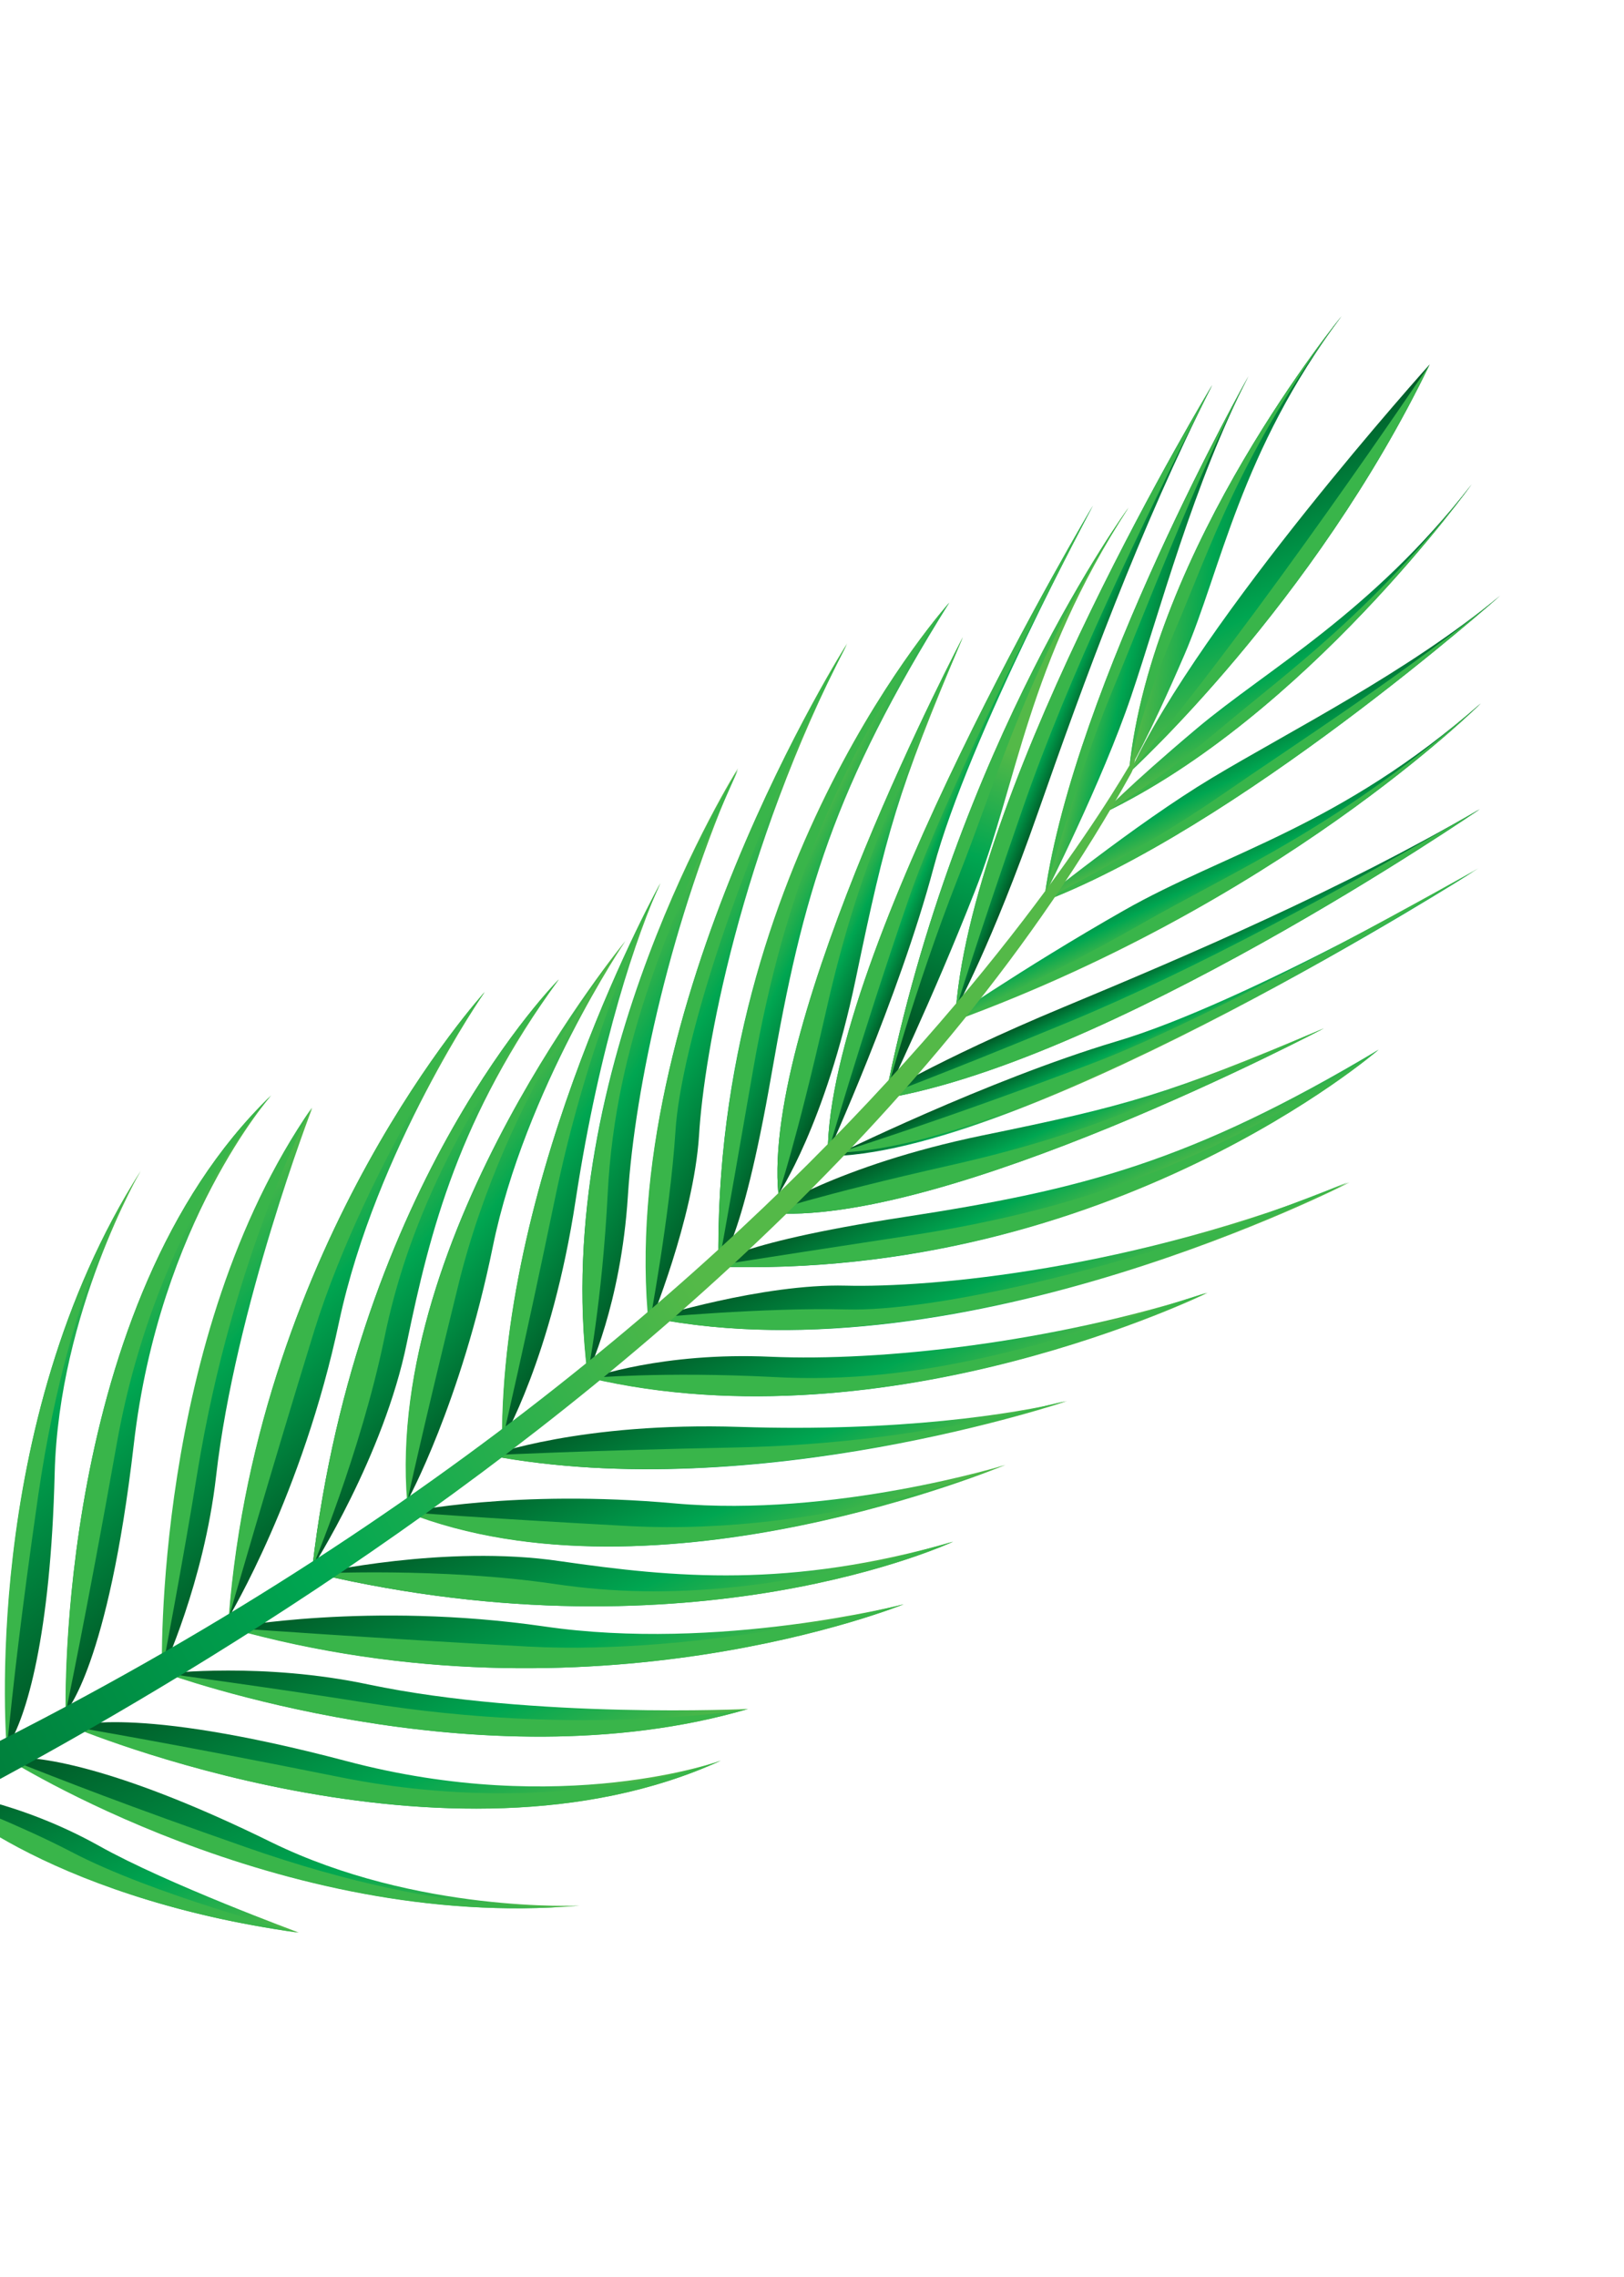 <svg width="523" height="733" viewBox="0 0 523 733" fill="none" xmlns="http://www.w3.org/2000/svg">
<path d="M-20.847 576.575C-20.847 576.575 15.721 611.335 96.254 622.152C96.254 622.152 53.718 606.506 31.852 594.212C5.93 579.765 -17.633 576.692 -20.847 576.575Z" fill="url(#paint0_linear)"/>
<path d="M2.275 565.919C2.275 565.919 90.272 621.909 186.717 613.467C186.717 613.467 134.359 616.027 87.447 593.106C40.577 570.05 13.404 564.815 2.275 565.919Z" fill="url(#paint1_linear)"/>
<path d="M23.448 555.837C23.448 555.837 144.226 607.142 232.168 566.794C232.168 566.794 181.143 585.43 111.435 566.913C41.819 548.573 23.448 555.837 23.448 555.837Z" fill="url(#paint2_linear)"/>
<path d="M53.761 538.711C53.761 538.711 154.548 575.501 240.903 550.169C240.903 550.169 171.923 553.448 118.679 542.289C84.734 535.087 53.761 538.711 53.761 538.711Z" fill="url(#paint3_linear)"/>
<path d="M291.017 516.475C291.017 516.475 191.129 557.23 73.863 524.01C73.863 524.01 118.926 515.479 175.189 523.592C231.41 531.841 291.017 516.475 291.017 516.475Z" fill="url(#paint4_linear)"/>
<path d="M306.913 496.324C306.913 496.324 223.985 535.283 101.764 506.574C101.764 506.574 143.42 497.126 180.276 502.577C217.173 507.894 254.306 511.512 306.913 496.324Z" fill="url(#paint5_linear)"/>
<path d="M323.79 471.605C323.79 471.605 211.891 518.655 131.135 486.79C131.135 486.79 165.96 479.346 217.251 483.986C268.542 488.627 323.79 471.605 323.79 471.605Z" fill="url(#paint6_linear)"/>
<path d="M343.646 451.066C343.646 451.066 243.716 484.864 157.814 468.529C157.814 468.529 187.044 457.713 238.234 459.367C289.423 461.021 326.377 455.276 343.646 451.066Z" fill="url(#paint7_linear)"/>
<path d="M388.965 416.17C388.965 416.17 286.893 466.288 190.121 443.605C190.121 443.605 213.286 435.179 248.24 436.786C283.37 438.301 338.385 432.434 388.965 416.17Z" fill="url(#paint8_linear)"/>
<path d="M434.627 380.643C434.627 380.643 311.359 444.234 210.179 424.311C210.179 424.311 245.559 413.199 272.378 413.891C299.196 414.583 364.786 408.916 434.627 380.643Z" fill="url(#paint9_linear)"/>
<path d="M443.98 337.915C443.98 337.915 358.166 412.61 229.398 407.709C229.398 407.709 233.367 400.676 291.09 391.813C348.814 382.95 383.521 373.992 443.98 337.915Z" fill="url(#paint10_linear)"/>
<path d="M426.322 331.072C426.322 331.072 303.609 395.722 246.909 390.426C246.909 390.426 269.367 375.279 316.28 365.553C363.151 355.961 376.105 352.324 426.322 331.072Z" fill="url(#paint11_linear)"/>
<path d="M474.42 280.646C474.42 280.646 333.761 370.125 268.414 372.175C268.414 372.175 317.856 347.727 359.411 335.292C401.057 323.035 474.42 280.646 474.42 280.646Z" fill="url(#paint12_linear)"/>
<path d="M476.578 260.489C476.578 260.489 354.896 344.076 280.651 354.28C280.651 354.28 300.703 341.631 342.475 324.242C384.246 306.853 431.317 286.687 476.578 260.489Z" fill="url(#paint13_linear)"/>
<path d="M476.864 226.453C476.864 226.453 411.305 292.109 301.92 330.636C301.92 330.636 329.079 311.787 361.95 293.096C394.821 274.405 431.152 266.396 476.864 226.453Z" fill="url(#paint14_linear)"/>
<path d="M-20.847 576.574C-20.847 576.574 12.086 610.2 95.808 622.16C95.808 622.16 49.235 609.981 22.969 596.165C5.94 587.303 -13.78 579.963 -20.847 576.574Z" fill="#39B54A"/>
<path d="M1.83 565.928C1.83 565.928 89.827 621.917 186.272 613.475C186.272 613.475 147.569 618.674 79.138 594.647C39.714 580.86 22.232 573.923 1.83 565.928Z" fill="#39B54A"/>
<path d="M22.867 555.803C22.867 555.803 144.092 607.1 232.168 566.794C232.168 566.794 180.58 586.288 109.93 572.205C54.053 560.961 22.867 555.803 22.867 555.803Z" fill="#39B54A"/>
<path d="M53.315 538.719C53.315 538.719 154.683 575.543 240.903 550.169C240.903 550.169 188.631 559.552 117.318 548.068C90.162 543.725 53.315 538.719 53.315 538.719Z" fill="#39B54A"/>
<path d="M291.017 516.475C291.017 516.475 190.684 557.238 73.417 524.019C73.417 524.019 122.546 527.541 169.916 530.071C226.574 533.137 291.017 516.475 291.017 516.475Z" fill="#39B54A"/>
<path d="M306.913 496.324C306.913 496.324 223.985 535.283 101.764 506.574C101.764 506.574 142 504.512 178.856 509.964C215.711 515.415 254.306 511.512 306.913 496.324Z" fill="#39B54A"/>
<path d="M323.345 471.614C323.345 471.614 211.446 518.663 130.689 486.798C130.689 486.798 153.605 488.636 202.271 491.275C267.366 494.76 323.345 471.614 323.345 471.614Z" fill="#39B54A"/>
<path d="M343.067 451.033C343.067 451.033 243.137 484.83 157.235 468.496C157.235 468.496 191.279 466.865 237.202 465.988C288.517 464.875 325.932 455.285 343.067 451.033Z" fill="#39B54A"/>
<path d="M388.519 416.179C388.519 416.179 286.446 466.297 189.674 443.613C189.674 443.613 213.674 441.505 248.72 443.289C297.21 446.021 337.939 432.443 388.519 416.179Z" fill="#39B54A"/>
<path d="M434.048 380.61C434.048 380.61 310.78 444.2 209.6 424.277C209.6 424.277 245.974 420.862 272.793 421.555C299.746 422.289 364.207 408.882 434.048 380.61Z" fill="#39B54A"/>
<path d="M443.98 337.915C443.98 337.915 357.72 412.619 228.952 407.718C228.952 407.718 234.596 406.673 292.454 397.853C350.312 389.032 394.238 372.316 443.98 337.915Z" fill="#39B54A"/>
<path d="M426.322 331.072C426.322 331.072 303.609 395.722 246.909 390.426C246.909 390.426 262.816 384.905 306.204 375.111C354.522 364.198 376.105 352.324 426.322 331.072Z" fill="#39B54A"/>
<path d="M476.095 279.543C476.095 279.543 335.435 369.023 270.089 371.073C270.089 371.073 303.963 360.525 351.741 342.352C392.26 327.083 476.095 279.543 476.095 279.543Z" fill="#39B54A"/>
<path d="M476.578 260.489C476.578 260.489 354.896 344.076 280.651 354.28C280.651 354.28 302.176 346.376 343.906 329.121C385.636 311.867 431.317 286.687 476.578 260.489Z" fill="#39B54A"/>
<path d="M476.864 226.453C476.864 226.453 411.7 291.789 302.315 330.317C302.315 330.317 333.724 316.783 366.46 298.05C399.197 279.316 431.152 266.396 476.864 226.453Z" fill="#39B54A"/>
<path d="M483.116 191.768C483.116 191.768 398.034 267.43 333.769 291.091C333.769 291.091 365.259 265.469 390.35 250.405C415.44 235.342 453.258 216.423 483.116 191.768Z" fill="url(#paint15_linear)"/>
<path d="M483.116 191.768C483.116 191.768 398.034 267.43 333.769 291.091C333.769 291.091 366.59 274.453 392.959 256.243C416.905 239.64 453.258 216.423 483.116 191.768Z" fill="#39B54A"/>
<path d="M473.913 155.95C473.913 155.95 420.436 230.697 355.155 261.871C355.155 261.871 362.758 253.608 385.408 234.532C408.058 215.457 441.611 197.422 473.913 155.95Z" fill="url(#paint16_linear)"/>
<path d="M473.913 155.95C473.913 155.95 420.436 230.697 355.155 261.871C355.155 261.871 369.858 254.052 392.508 234.977C415.158 215.901 441.611 197.422 473.913 155.95Z" fill="#39B54A"/>
<path d="M402.065 121.106C402.065 121.106 346.112 220.341 336.478 288.096C336.478 288.096 354.876 251.885 364.25 224.232C373.623 196.579 384.348 155.608 402.065 121.106Z" fill="url(#paint17_linear)"/>
<path d="M402.065 121.106C402.065 121.106 346.112 220.341 336.478 288.096C336.478 288.096 345.833 252.459 358.024 222.879C369.24 195.949 384.348 155.608 402.065 121.106Z" fill="#39B54A"/>
<path d="M432.025 101.801C432.025 101.801 370.783 176.339 363.632 247.972C363.632 247.972 369.645 238.178 381.475 210.701C393.305 183.224 399.278 145.645 432.025 101.801Z" fill="url(#paint18_linear)"/>
<path d="M432.025 101.801C432.025 101.801 370.783 176.339 363.632 247.972C363.632 247.972 366.085 231.601 377.957 203.989C389.829 176.377 399.278 145.645 432.025 101.801Z" fill="#39B54A"/>
<path d="M363.91 248.501C363.91 248.501 423.138 194.607 460.421 117.315C460.421 117.315 386.697 199.183 363.91 248.501Z" fill="url(#paint19_linear)" class="leaf"/>
<path d="M363.91 248.501C363.91 248.501 423.138 194.607 460.421 117.315C460.421 117.315 404.952 199.861 363.91 248.501Z" fill="#39B54A" />
<path d="M-19.241 576.633C-19.241 576.633 -33.191 528.106 -5.615 451.623C-5.615 451.623 -11.401 496.647 -10.655 521.699C-9.639 551.562 -17.777 573.84 -19.241 576.633Z" fill="url(#paint20_linear)"/>
<path d="M-19.241 576.632C-19.241 576.632 -33.787 531.907 -5.918 452.119C-5.918 452.119 -16.574 499.02 -16.542 528.724C-16.353 547.988 -18.897 568.91 -19.241 576.632Z" fill="#39B54A"/>
<path d="M2.343 562.395C2.343 562.395 -6.732 458.513 45.364 376.835C45.364 376.835 18.934 422.208 17.608 474.239C16.333 526.58 8.498 553.089 2.343 562.395Z" fill="url(#paint21_linear)"/>
<path d="M2.174 562.933C2.174 562.933 -6.9 459.051 45.196 377.373C45.196 377.373 22.834 409.244 12.344 481.163C6.439 522.309 4.474 540.901 2.174 562.933Z" fill="#39B54A"/>
<path d="M21.258 551.016C21.258 551.016 17.595 419.869 87.318 352.707C87.318 352.707 51.297 393.312 43.078 465.054C34.807 536.485 21.258 551.016 21.258 551.016Z" fill="url(#paint22_linear)"/>
<path d="M21.133 551.421C21.133 551.421 17.638 419.735 87.361 352.573C87.361 352.573 50.365 393.465 37.669 464.4C27.68 520.521 21.133 551.421 21.133 551.421Z" fill="#39B54A"/>
<path d="M52.406 537.844C52.406 537.844 49.286 430.504 100.551 356.692C100.551 356.692 75.732 421.034 69.587 475.253C65.649 509.627 52.406 537.844 52.406 537.844Z" fill="url(#paint23_linear)"/>
<path d="M52.146 538.207C52.146 538.207 49.152 430.462 100.459 356.515C100.459 356.515 75.081 403.251 63.505 474.388C59.12 501.679 52.146 538.207 52.146 538.207Z" fill="#39B54A"/>
<path d="M156.082 319.371C156.082 319.371 83.384 398.9 73.795 520.443C73.795 520.443 97.442 481.144 109.224 425.435C121.098 369.903 156.082 319.371 156.082 319.371Z" fill="url(#paint24_linear)"/>
<path d="M156.082 319.371C156.082 319.371 83.081 399.397 73.627 520.982C73.627 520.982 87.219 473.668 101.249 428.264C118.188 374.017 156.082 319.371 156.082 319.371Z" fill="#39B54A"/>
<path d="M179.956 315.302C179.956 315.302 115.137 380.007 100.569 504.723C100.569 504.723 123.611 468.781 131.031 432.244C138.585 395.75 147.797 359.626 179.956 315.302Z" fill="url(#paint25_linear)"/>
<path d="M179.956 315.302C179.956 315.302 115.137 380.007 100.569 504.723C100.569 504.723 116.14 467.63 123.737 431.001C131.115 394.599 147.797 359.626 179.956 315.302Z" fill="#39B54A"/>
<path d="M201.396 302.94C201.396 302.94 124.149 396.561 131.285 482.996C131.285 482.996 148.397 451.849 158.716 401.298C169.036 350.746 201.396 302.94 201.396 302.94Z" fill="url(#paint26_linear)"/>
<path d="M201.229 303.479C201.229 303.479 123.982 397.099 131.118 483.534C131.118 483.534 135.908 461.098 147.582 413.776C163.097 350.369 201.229 303.479 201.229 303.479Z" fill="#39B54A"/>
<path d="M212.723 284.17C212.723 284.17 161.319 376.405 161.784 463.86C161.784 463.86 177.686 437.063 185.372 386.427C193.142 335.523 205.316 300.323 212.723 284.17Z" fill="url(#paint27_linear)"/>
<path d="M212.597 284.574C212.597 284.574 161.193 376.809 161.659 464.263C161.659 464.263 169.407 430.932 178.676 386.109C189.046 335.869 205.19 300.727 212.597 284.574Z" fill="#39B54A"/>
<path d="M237.665 247.344C237.665 247.344 176.882 343.594 189.245 442.15C189.245 442.15 199.974 420.09 202.204 385.036C204.434 349.981 216.157 295.879 237.665 247.344Z" fill="url(#paint28_linear)"/>
<path d="M237.632 247.924C237.632 247.924 176.849 344.174 189.211 442.73C189.211 442.73 193.934 419.09 195.718 384.044C198.222 335.336 215.989 296.417 237.632 247.924Z" fill="#39B54A"/>
<path d="M272.845 207.066C272.845 207.066 198.321 324.14 209.153 426.65C209.153 426.65 223.354 392.526 225.115 365.598C226.699 338.762 238.31 274.137 272.845 207.066Z" fill="url(#paint29_linear)"/>
<path d="M272.677 207.604C272.677 207.604 198.153 324.678 208.986 427.188C208.986 427.188 215.75 391.333 217.51 364.405C219.094 337.57 238.185 274.54 272.677 207.604Z" fill="#39B54A"/>
<path d="M305.735 193.994C305.735 193.994 229.379 278.143 231.393 407.002C231.393 407.002 238.5 403.165 248.506 345.572C258.513 287.979 268.516 253.579 305.735 193.994Z" fill="url(#paint30_linear)"/>
<path d="M305.735 193.994C305.735 193.994 229.345 278.723 231.359 407.583C231.359 407.583 232.544 401.896 242.55 344.303C252.556 286.71 270.406 242.794 305.735 193.994Z" fill="#39B54A"/>
<path d="M310.096 205.106C310.096 205.106 245.315 327.881 250.678 384.512C250.678 384.512 265.815 362.056 275.58 315.172C285.344 268.288 288.799 255.332 310.096 205.106Z" fill="url(#paint31_linear)"/>
<path d="M310.096 205.106C310.096 205.106 245.314 327.881 250.677 384.512C250.677 384.512 256.26 368.527 266.092 325.21C276.992 277.055 288.798 255.332 310.096 205.106Z" fill="#39B54A"/>
<path d="M351.971 162.783C351.971 162.783 266.617 306.021 266.573 371.452C266.573 371.452 289.477 321.285 300.631 279.414C311.785 237.544 351.971 162.783 351.971 162.783Z" fill="url(#paint32_linear)"/>
<path d="M351.971 162.783C351.971 162.783 266.617 306.021 266.573 371.452C266.573 371.452 276.223 337.237 292.784 288.93C306.9 247.984 351.971 162.783 351.971 162.783Z" fill="#39B54A"/>
<path d="M390.389 123.96C390.389 123.96 313.856 250.304 307.833 324.948C307.833 324.948 319.345 304.167 334.275 261.556C349.206 218.944 366.752 170.796 390.389 123.96Z" fill="url(#paint33_linear)"/>
<path d="M390.389 123.96C390.389 123.96 313.856 250.304 307.833 324.948C307.833 324.948 314.507 303.1 329.346 260.312C344.184 217.523 366.752 170.796 390.389 123.96Z" fill="#39B54A"/>
<path d="M363.444 163.411C363.444 163.411 307.713 239.227 285.176 353.034C285.176 353.034 300.194 321.972 313.932 286.965C327.846 251.866 330.563 214.304 363.444 163.411Z" fill="url(#paint34_linear)"/>
<path d="M363.444 163.411C363.444 163.411 307.713 239.227 285.176 353.034C285.176 353.034 294.59 318.154 308.37 283.013C322.285 247.913 330.563 214.304 363.444 163.411Z" fill="#39B54A"/>
<path d="M-67.731 606.55C-67.731 606.55 240.534 472.347 364.146 249.166C365.785 246.28 365.036 244.421 366.541 241.494C366.541 241.494 250.197 459.853 -80.57 597.518L-67.731 606.55Z" fill="url(#paint35_linear)"/>
<defs>
<linearGradient id="paint0_linear" x1="57.36" y1="640.719" x2="18.023" y2="558.077" gradientUnits="userSpaceOnUse">
<stop stop-color="#54B948"/>
<stop offset="0.376" stop-color="#00A651"/>
<stop offset="1" stop-color="#005826"/>
</linearGradient>
<linearGradient id="paint1_linear" x1="120.725" y1="644.786" x2="68.198" y2="534.433" gradientUnits="userSpaceOnUse">
<stop stop-color="#54B948"/>
<stop offset="0.376" stop-color="#00A651"/>
<stop offset="1" stop-color="#005826"/>
</linearGradient>
<linearGradient id="paint2_linear" x1="149.175" y1="606.256" x2="106.345" y2="516.276" gradientUnits="userSpaceOnUse">
<stop stop-color="#54B948"/>
<stop offset="0.376" stop-color="#00A651"/>
<stop offset="1" stop-color="#005826"/>
</linearGradient>
<linearGradient id="paint3_linear" x1="166.82" y1="585.362" x2="127.829" y2="503.446" gradientUnits="userSpaceOnUse">
<stop stop-color="#54B948"/>
<stop offset="0.376" stop-color="#00A651"/>
<stop offset="1" stop-color="#005826"/>
</linearGradient>
<linearGradient id="paint4_linear" x1="200.969" y1="559.216" x2="163.796" y2="481.12" gradientUnits="userSpaceOnUse">
<stop stop-color="#54B948"/>
<stop offset="0.376" stop-color="#00A651"/>
<stop offset="1" stop-color="#005826"/>
</linearGradient>
<linearGradient id="paint5_linear" x1="221.27" y1="537.06" x2="187.329" y2="465.754" gradientUnits="userSpaceOnUse">
<stop stop-color="#54B948"/>
<stop offset="0.376" stop-color="#00A651"/>
<stop offset="1" stop-color="#005826"/>
</linearGradient>
<linearGradient id="paint6_linear" x1="242.286" y1="510.396" x2="212.588" y2="448.004" gradientUnits="userSpaceOnUse">
<stop stop-color="#54B948"/>
<stop offset="0.376" stop-color="#00A651"/>
<stop offset="1" stop-color="#005826"/>
</linearGradient>
<linearGradient id="paint7_linear" x1="264.469" y1="488.644" x2="236.892" y2="430.709" gradientUnits="userSpaceOnUse">
<stop stop-color="#54B948"/>
<stop offset="0.376" stop-color="#00A651"/>
<stop offset="1" stop-color="#005826"/>
</linearGradient>
<linearGradient id="paint8_linear" x1="302.611" y1="457.217" x2="276.548" y2="402.462" gradientUnits="userSpaceOnUse">
<stop stop-color="#54B948"/>
<stop offset="0.376" stop-color="#00A651"/>
<stop offset="1" stop-color="#005826"/>
</linearGradient>
<linearGradient id="paint9_linear" x1="334.637" y1="428.253" x2="310.06" y2="376.619" gradientUnits="userSpaceOnUse">
<stop stop-color="#54B948"/>
<stop offset="0.376" stop-color="#00A651"/>
<stop offset="1" stop-color="#005826"/>
</linearGradient>
<linearGradient id="paint10_linear" x1="346.249" y1="393.041" x2="330.105" y2="359.125" gradientUnits="userSpaceOnUse">
<stop stop-color="#54B948"/>
<stop offset="0.376" stop-color="#00A651"/>
<stop offset="1" stop-color="#005826"/>
</linearGradient>
<linearGradient id="paint11_linear" x1="341.842" y1="371.75" x2="331.257" y2="349.511" gradientUnits="userSpaceOnUse">
<stop stop-color="#54B948"/>
<stop offset="0.376" stop-color="#00A651"/>
<stop offset="1" stop-color="#005826"/>
</linearGradient>
<linearGradient id="paint12_linear" x1="375.956" y1="335.822" x2="370.162" y2="323.65" gradientUnits="userSpaceOnUse">
<stop stop-color="#54B948"/>
<stop offset="0.376" stop-color="#00A651"/>
<stop offset="1" stop-color="#005826"/>
</linearGradient>
<linearGradient id="paint13_linear" x1="382.939" y1="316.514" x2="378.057" y2="306.257" gradientUnits="userSpaceOnUse">
<stop stop-color="#54B948"/>
<stop offset="0.376" stop-color="#00A651"/>
<stop offset="1" stop-color="#005826"/>
</linearGradient>
<linearGradient id="paint14_linear" x1="394.516" y1="289.652" x2="385.189" y2="270.057" gradientUnits="userSpaceOnUse">
<stop stop-color="#54B948"/>
<stop offset="0.376" stop-color="#00A651"/>
<stop offset="1" stop-color="#005826"/>
</linearGradient>
<linearGradient id="paint15_linear" x1="414.237" y1="253.619" x2="402.926" y2="229.857" gradientUnits="userSpaceOnUse">
<stop stop-color="#54B948"/>
<stop offset="0.376" stop-color="#00A651"/>
<stop offset="1" stop-color="#005826"/>
</linearGradient>
<linearGradient id="paint16_linear" x1="424.12" y1="229.1" x2="404.942" y2="188.811" gradientUnits="userSpaceOnUse">
<stop stop-color="#54B948"/>
<stop offset="0.376" stop-color="#00A651"/>
<stop offset="1" stop-color="#005826"/>
</linearGradient>
<linearGradient id="paint17_linear" x1="356.088" y1="201.554" x2="381.701" y2="207.596" gradientUnits="userSpaceOnUse">
<stop stop-color="#54B948"/>
<stop offset="0.376" stop-color="#00A651"/>
<stop offset="1" stop-color="#005826"/>
</linearGradient>
<linearGradient id="paint18_linear" x1="371.067" y1="172.329" x2="424.569" y2="177.574" gradientUnits="userSpaceOnUse">
<stop stop-color="#54B948"/>
<stop offset="0.376" stop-color="#00A651"/>
<stop offset="1" stop-color="#005826"/>
</linearGradient>
<linearGradient id="paint19_linear" x1="428.682" y1="217.598" x2="395.611" y2="148.122" gradientUnits="userSpaceOnUse">
<stop stop-color="#54B948"/>
<stop offset="0.376" stop-color="#00A651"/>
<stop offset="1" stop-color="#005826"/>
</linearGradient>
<linearGradient id="paint20_linear" x1="-40.046" y1="477.638" x2="15.096" y2="550.689" gradientUnits="userSpaceOnUse">
<stop stop-color="#54B948"/>
<stop offset="0.376" stop-color="#00A651"/>
<stop offset="1" stop-color="#005826"/>
</linearGradient>
<linearGradient id="paint21_linear" x1="-12.97" y1="420.844" x2="60.662" y2="518.39" gradientUnits="userSpaceOnUse">
<stop stop-color="#54B948"/>
<stop offset="0.376" stop-color="#00A651"/>
<stop offset="1" stop-color="#005826"/>
</linearGradient>
<linearGradient id="paint22_linear" x1="20.31" y1="415.496" x2="88.407" y2="488.249" gradientUnits="userSpaceOnUse">
<stop stop-color="#54B948"/>
<stop offset="0.376" stop-color="#00A651"/>
<stop offset="1" stop-color="#005826"/>
</linearGradient>
<linearGradient id="paint23_linear" x1="43.629" y1="415.742" x2="109.082" y2="478.568" gradientUnits="userSpaceOnUse">
<stop stop-color="#54B948"/>
<stop offset="0.376" stop-color="#00A651"/>
<stop offset="1" stop-color="#005826"/>
</linearGradient>
<linearGradient id="paint24_linear" x1="84.763" y1="389.005" x2="145.17" y2="450.906" gradientUnits="userSpaceOnUse">
<stop stop-color="#54B948"/>
<stop offset="0.376" stop-color="#00A651"/>
<stop offset="1" stop-color="#005826"/>
</linearGradient>
<linearGradient id="paint25_linear" x1="112.507" y1="381.924" x2="168.009" y2="438.096" gradientUnits="userSpaceOnUse">
<stop stop-color="#54B948"/>
<stop offset="0.376" stop-color="#00A651"/>
<stop offset="1" stop-color="#005826"/>
</linearGradient>
<linearGradient id="paint26_linear" x1="140.794" y1="369.789" x2="191.966" y2="416.222" gradientUnits="userSpaceOnUse">
<stop stop-color="#54B948"/>
<stop offset="0.376" stop-color="#00A651"/>
<stop offset="1" stop-color="#005826"/>
</linearGradient>
<linearGradient id="paint27_linear" x1="161.256" y1="355.091" x2="213.208" y2="392.743" gradientUnits="userSpaceOnUse">
<stop stop-color="#54B948"/>
<stop offset="0.376" stop-color="#00A651"/>
<stop offset="1" stop-color="#005826"/>
</linearGradient>
<linearGradient id="paint28_linear" x1="187.662" y1="328.876" x2="239.341" y2="360.596" gradientUnits="userSpaceOnUse">
<stop stop-color="#54B948"/>
<stop offset="0.376" stop-color="#00A651"/>
<stop offset="1" stop-color="#005826"/>
</linearGradient>
<linearGradient id="paint29_linear" x1="216.226" y1="302.23" x2="265.424" y2="331.383" gradientUnits="userSpaceOnUse">
<stop stop-color="#54B948"/>
<stop offset="0.376" stop-color="#00A651"/>
<stop offset="1" stop-color="#005826"/>
</linearGradient>
<linearGradient id="paint30_linear" x1="248.638" y1="290.373" x2="282.208" y2="307.219" gradientUnits="userSpaceOnUse">
<stop stop-color="#54B948"/>
<stop offset="0.376" stop-color="#00A651"/>
<stop offset="1" stop-color="#005826"/>
</linearGradient>
<linearGradient id="paint31_linear" x1="269.481" y1="289.648" x2="291.715" y2="300.239" gradientUnits="userSpaceOnUse">
<stop stop-color="#54B948"/>
<stop offset="0.376" stop-color="#00A651"/>
<stop offset="1" stop-color="#005826"/>
</linearGradient>
<linearGradient id="paint32_linear" x1="299.655" y1="262.969" x2="311.995" y2="268.396" gradientUnits="userSpaceOnUse">
<stop stop-color="#54B948"/>
<stop offset="0.376" stop-color="#00A651"/>
<stop offset="1" stop-color="#005826"/>
</linearGradient>
<linearGradient id="paint33_linear" x1="339.764" y1="220.652" x2="350.282" y2="224.94" gradientUnits="userSpaceOnUse">
<stop stop-color="#54B948"/>
<stop offset="0.376" stop-color="#00A651"/>
<stop offset="1" stop-color="#005826"/>
</linearGradient>
<linearGradient id="paint34_linear" x1="326.469" y1="241.462" x2="291.3" y2="331.086" gradientUnits="userSpaceOnUse">
<stop stop-color="#54B948"/>
<stop offset="0.376" stop-color="#00A651"/>
<stop offset="1" stop-color="#005826"/>
</linearGradient>
<linearGradient id="paint35_linear" x1="212.956" y1="391.731" x2="-144.36" y2="577.62" gradientUnits="userSpaceOnUse">
<stop stop-color="#54B948"/>
<stop offset="0.376" stop-color="#00A651"/>
<stop offset="1" stop-color="#005826"/>
</linearGradient>
</defs>
</svg>
